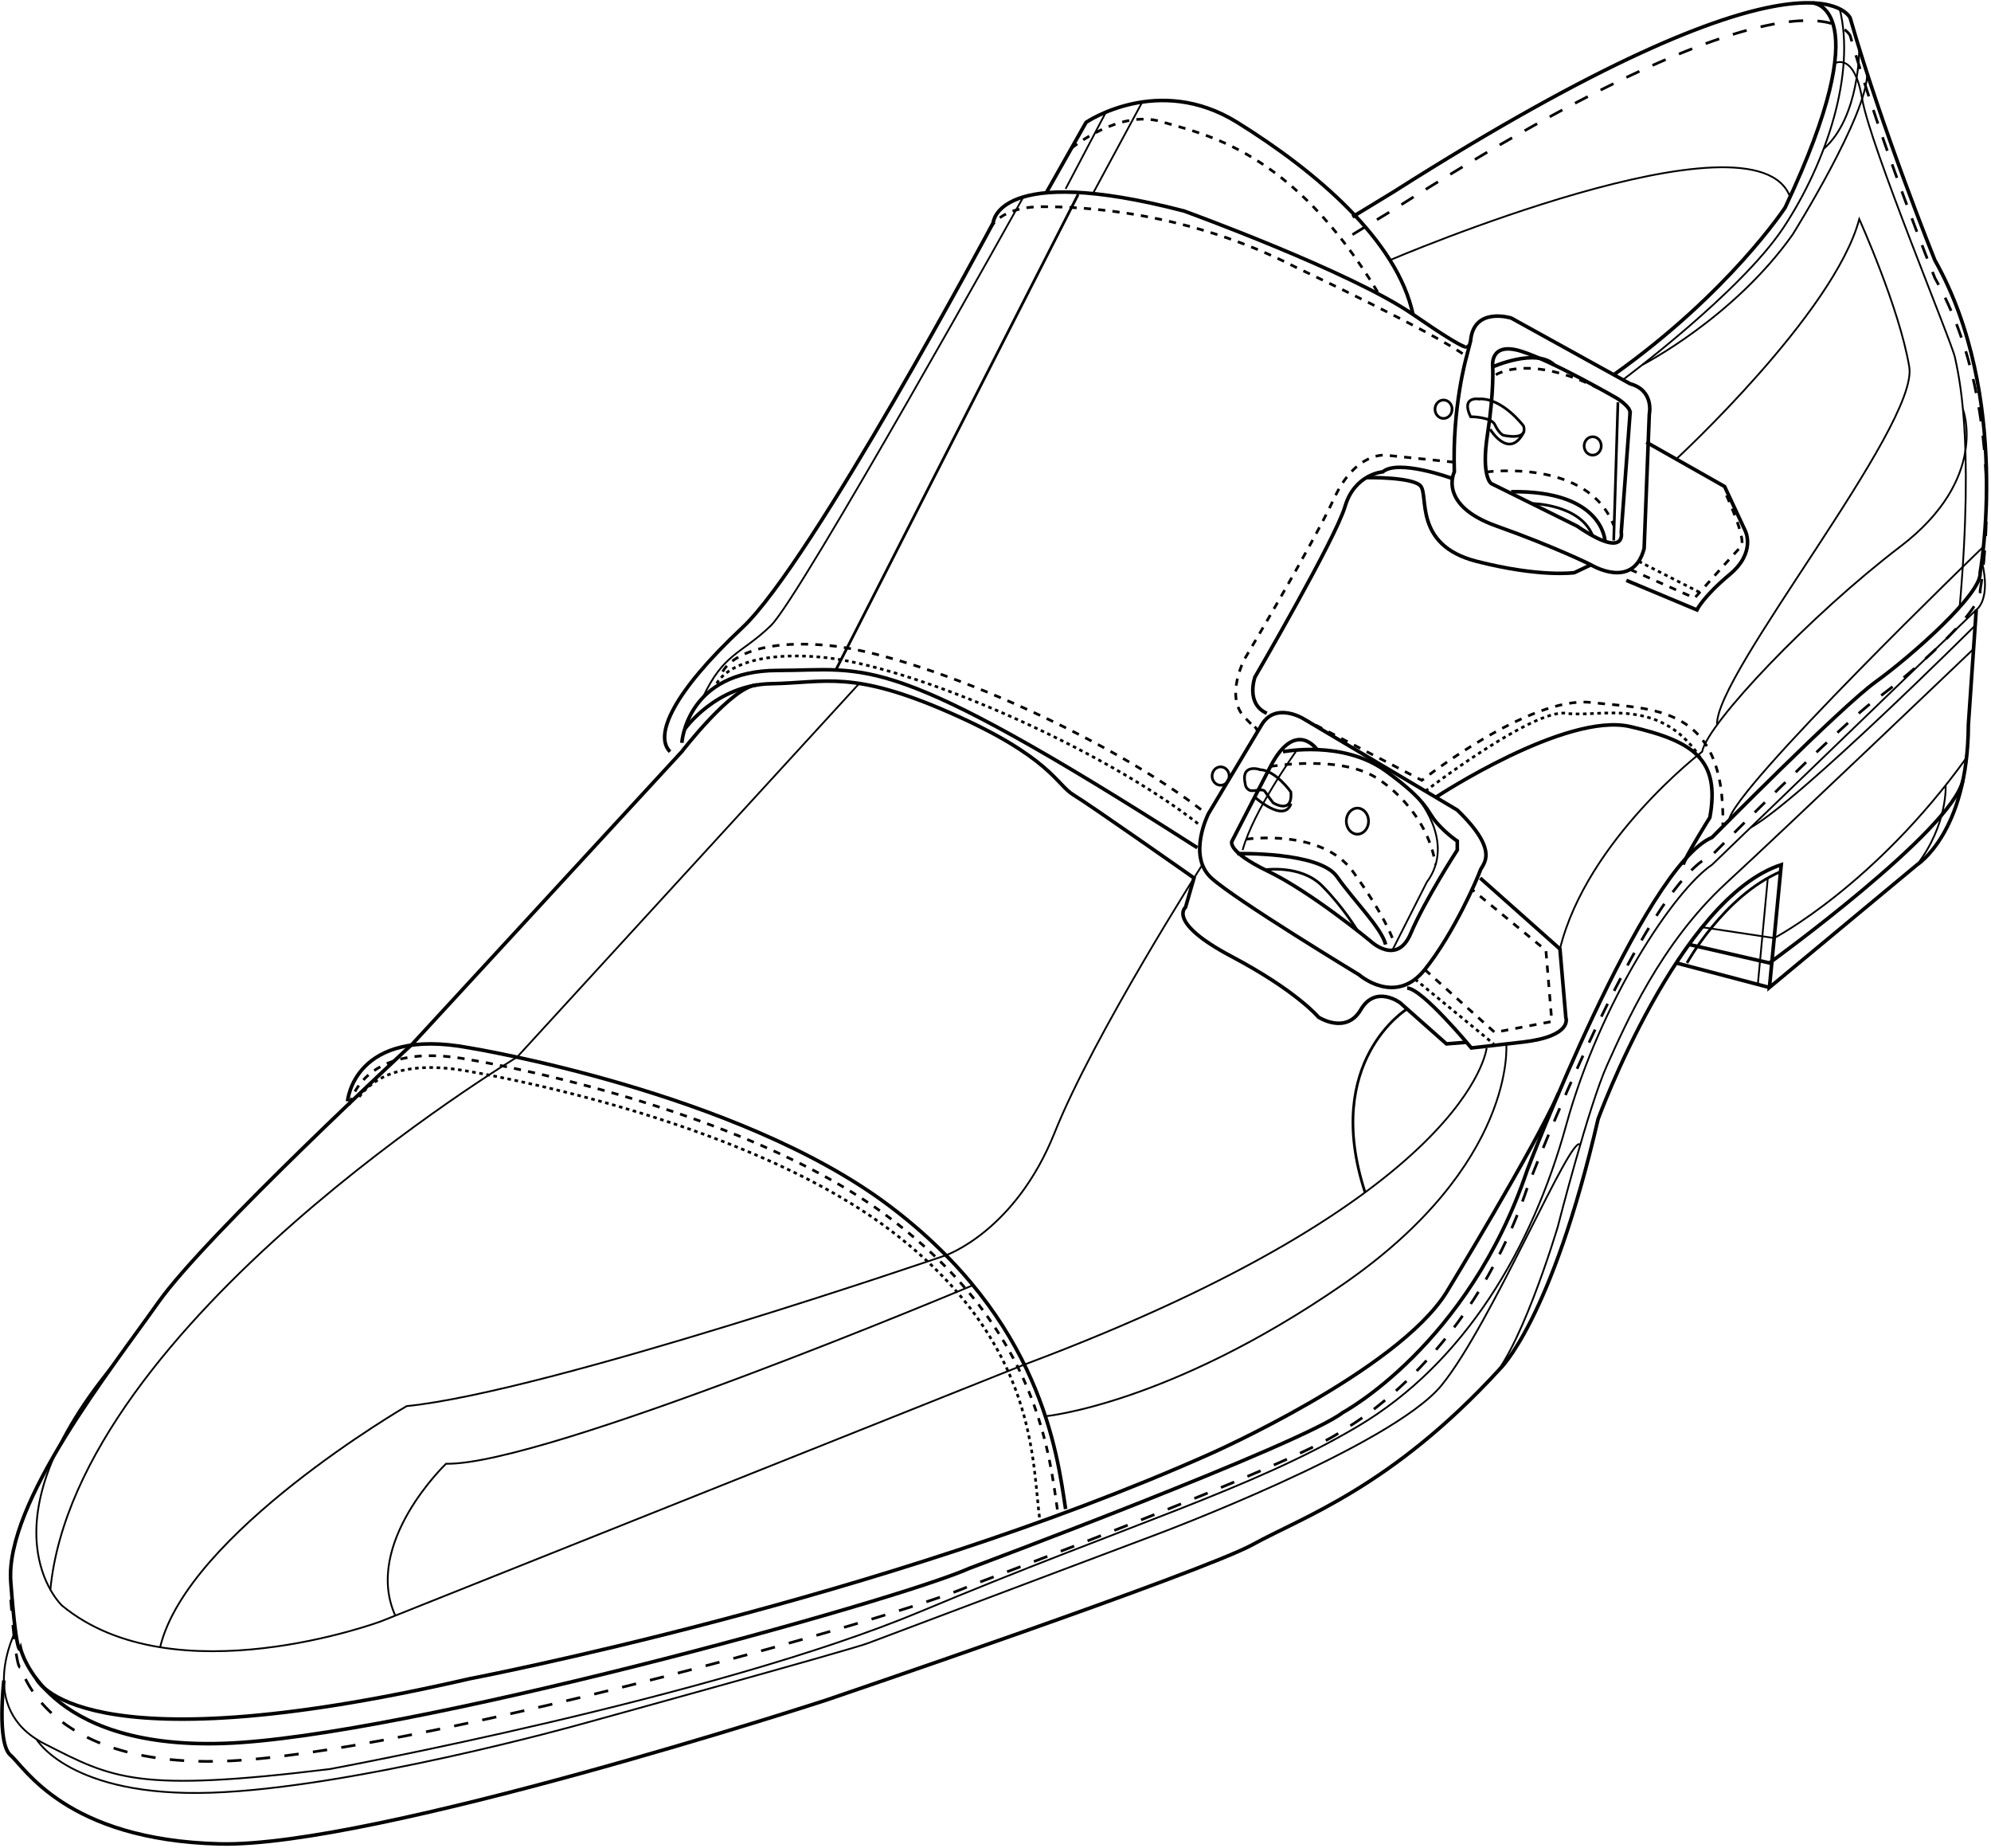 <svg width="693" height="643" viewBox="0 0 693 643" xmlns="http://www.w3.org/2000/svg">
  <title>
    дабл-монки
  </title>
  <g stroke="#000" fill="none" fill-rule="evenodd">
    <path d="M233.22 261.588c-5.655-5.655 1.03-20.564 25.19-43.184 24.164-22.62 87.285-140.863 87.285-140.863s1.14-21.07 66.43-4.11c0 0 58.095 21.08 79.686 35.99 21.6 14.91 18.51 10.8 18.51 10.8" stroke-width="1.25"/>
    <path d="M237.333 258.503s1.542-25.19 33.416-25.19c31.87 0 37.53-7.712 146 61.692m156.29-141.12l27.24 15.422 7.19 15.424s3.85 7.46-5.4 15.17-11.43 12.34-11.43 12.34l-24.56-10.28m-7.457-13.88s-.77-17.48-32.644-16.96" stroke-width="1.25"/>
    <path d="M567.384 143.602l-3.085 41.643s2.03 9.67-15.43-2.185l-29.82-14.78s-3.6-2.314-1.29-17.223c2.31-14.91 1.8-23.392 1.8-23.392s-1.29-8.996 10.02-5.398c11.31 3.6 33.412 16.452 33.412 16.452s4.52 2.85 4.37 4.88z" stroke-width="1.25"/>
    <path d="M510.47 124.067s-5.035 17.3-4.264 40.14c0 0-5.912 11.527 14.652 18.852 20.564 7.32 32.902 13.49 32.902 13.49s14.653 9 18.508-5.66l1.8-46.79s1.806-8.23-6.68-10.54l-41.39-22.88s-13.108-4.114-14.137 7.97l-1.39 5.395zm9.103 3.598s15.06-6.693 21.41-.647" stroke-width="1.25"/>
    <path d="M505.418 166.48s-18.747-6.86-24.146-2.274c0 0-9.767.73-13.108 12.04-3.343 11.31-31.36 59.38-31.36 59.38s-3.343 9.254 4.112 12.595m59.12 29.05s44.993-29.56 67.35-24.42c22.36 5.14 31.36 11.57 27.76 31.62 0 0-9 14.4-9.254 16.45m-155.258-3.85s28.532-.77 34.7 7.97c6.17 8.74 15.425 17.74 16.966 23.65m32.903-23.13l27.76 24.68 2.058 23.907s2.58 6.427-14.9 8.484l-17.99 2.055s-17.22-20.82-22.36-20.82" stroke-width="1.25"/>
    <path d="M439.117 252.248L420.61 283.18s-7.456 14.652 1.028 22.363c8.482 7.712 51.41 33.674 51.41 33.674s12.595 11.053 22.876-1.8c10.283-12.852 18.508-32.13 19.28-34.444.77-2.314 7.196-6.426-7.97-21.078l-53.722-31.875s-9.582-5.818-14.395 2.228z" stroke-width="1.25"/>
    <path d="M458.395 260.82s-7.455-10.8-16.193 5.91l-13.368 25.96s-2.313 3.343 12.596 10.54c14.91 7.198 35.473 24.163 35.473 24.163s9.253 8.996 14.137-2.57c4.884-11.568 16.194-29.012 16.194-29.012v-3.12s-3.597-2.31-7.196-6.42c-3.6-4.11-2.828-7.19-17.738-17.99s-35.728-6.68-35.728-6.68" stroke-width="1.25"/>
    <path d="M125.007 381.712c4.837-6.52 15.418-13.168 38.467-8.822 0 0 93.224 15.166 146.004 54.924 52.78 39.756 49.54 81.88 52.55 101.757" stroke-width=".938" stroke-dasharray="1.25"/>
    <path d="M121.587 384.447c1.954-6.612 9.956-21.69 41.888-15.67 0 0 93.222 15.166 146.003 54.924 52.78 39.76 55.843 83.71 58.853 103.59" stroke-width=".938" stroke-dasharray="2.5"/>
    <path d="M120.975 383.258s2.056-26.22 42.5-18.594c0 0 93.223 15.167 146.003 54.924 52.78 39.756 58.416 85.683 61.425 105.56" stroke-width="1.25"/>
    <path d="M470.738 81.654l14.22-8.66C630.274-19.294 643.985 12.42 643.985 12.42c10.967 38.387 29.475 84.314 29.475 84.314 26.732 47.297 15.765 108.723 15.765 108.723.686 7.274-23.99 29.055-36.33 37.967-12.337 8.91-56.98 54.15-56.98 54.15-24.08 10.283-64.346 115.845-64.346 115.845-20.57 61-64.18 84.31-64.18 84.31-14.14 10.97-129.82 54.15-129.82 54.15-26.05 11.65-197.42 58.95-259.79 61-62.38 2.05-70.6-32.91-70.6-32.91s-1.37 4.12-3.43-23.3" stroke-width=".938" stroke-dasharray="5"/>
    <path d="M470.738 75.484l14.22-8.66C630.274-25.463 643.985 6.252 643.985 6.252c10.967 38.386 29.475 84.312 29.475 84.312 26.732 47.298 15.765 108.724 15.765 108.724.686 7.274-23.99 29.055-36.33 37.966-12.337 8.912-56.98 54.152-56.98 54.152-24.08 10.282-64.346 115.843-64.346 115.843-20.57 61-64.18 84.31-64.18 84.31-14.14 10.96-129.82 54.15-129.82 54.15-26.05 11.65-197.42 58.95-259.79 61-62.38 2.06-70.6-32.9-70.6-32.9s-1.38 4.11-3.43-23.31c-2.06-27.42 34.96-74.03 51.41-97.34 16.45-23.31 88.42-89.9 88.42-89.9l93.734-101.69s17.424-22.668 26.136-23.22" stroke-width="1.25"/>
    <path d="M364.315 66.824l13.71-24.243s25.02-17.13 52.61 0c27.59 17.14 55.693 41.13 61.177 66.84M631.02 1.04s23.247 1.372-9.656 71.156c0 0-19.3 29.538-59.69 58.23" stroke-width="1.25"/>
    <path d="M5.406 567.61s-13.984 26.946 10.007 39.196c23.992 12.25 32.218 17.05 99.393 8.824 0 0 133.666-24.676 205.64-54.836 71.974-30.162 115.157-42.5 152.172-64.434 37.015-21.935 60.655-61.716 72.535-104.876 11.882-43.16 37.65-81.742 50.762-90.568l91.94-88.68s5.28-3.294 1.953-16.9" stroke-width=".625"/>
    <path d="M1.355 584.785s-2.557 21.935 2.323 26.047c4.882 4.113 19.275 29.475 72.742 30.846 53.466 1.372 211.123-50.038 211.123-50.038s131.144-44.555 148.513-54.153c17.37-9.596 48.216-19.877 85.916-61.006 0 0 17.92-16.54 34.274-87.05 0 0 28.104-76.94 63.747-88.51l-4.112 42.72 51.41-42.72s17.68-11.15 17.83-48.67l2.74-40.01M583.44 335.11l32.44 8.533" stroke-width="1.25"/>
    <path d="M587.862 328.678l28.02 6.426s63.412-45.896 67.35-63.56" stroke-width="1.25"/>
    <path d="M587.19 335.104s12.718-23.205 32.572-31.78" stroke-width=".938"/>
    <path d="M592.455 322.668l25.082 3.773s34.928-18.24 66.932-62.75m-7.25 9.59s.78 13.51-9.94 27.65m-51.96 4.63l-3.48 37.036m75.63-124.904s-61 60.82-78.21 70.36" stroke-width=".625"/>
    <path d="M686.922 225.84s-63.244 60.425-86.12 81.503c-22.88 21.078-34.96 49.096-41.386 63.235-6.426 14.137-17.223 56.392-17.223 56.392s-13.967 47.08-25.49 55.108m173.695-291.856s-87.393 84.34-88.585 95.248M564.85 132.175s41.09-30.472 56-53.092c14.91-22.62 25.087-53.524 19.484-75.986m6.81 13.776s.19 23.913-12.41 34.964" stroke-width=".625"/>
    <path d="M571.614 126.974s31.756-16.274 52.322-45.32c0 0 26.192-41.8 25.948-56.116" stroke-width=".625"/>
    <path d="M638.577 22.05s6.787-4.147 9.567 12.305c2.78 16.453 31.314 84.9 32.34 90.134 1.03 5.23 6.824 26.89 1.614 86.75" stroke-width=".625"/>
    <path d="M683.23 142.41s9.313 24.087-21.82 47.812c-31.135 23.727-67.02 61.427-68.955 71.367 0 0-40.15 30.67-49.49 68.63m-18.677 33.05s3.69 41.92-56.892 83.73-103.546 45.86-103.546 45.86" stroke-width=".625"/>
    <path d="M583.44 159.77s54.96-50.676 63.706-83.513c0 0 13.975 30.93 17.403 51.408 3.42 20.48-67.97 107.36-66.89 124.583m-80.21 112.417s-4.88 51.73-160.92 110.22L132.62 564.22s-71.97 26.734-111.04-5.483c0 0-29.703-27.676 19.24-85.65" stroke-width=".625"/>
    <path d="M12.653 584.2s13.73 31.63 150.82 0c0 0 143.95-27.522 257.736-78.243 0 0 65.11-28.79 82.25-56.21 0 0 30.54-50.068 39.05-69.343" stroke-width="1.25"/>
    <path d="M418.51 300.917s-37.744 59.036-51.453 93.308c-13.71 34.274-37.803 42.6-37.803 42.6S190.892 484.358 141.54 489.33c0 0-76.33 44.247-85.805 83.902" stroke-width=".625"/>
    <path d="M338.648 447.254s-149.126 62.815-183.4 62.13c0 0-29.017 27.684-17.656 52.856M356.2 68.533s-77.568 139.152-87.85 149.14c-10.282 9.985-16.52 9.517-23.768 25.174" stroke-width=".625"/>
    <path d="M375.283 67.636l-84.313 165.42" stroke-width=".938"/>
    <path d="M238.3 253.78s10.858-15.497 30.05-15.84c19.193-.344 28.24-4.932 62.72 10.28 34.48 15.215 36.673 24.85 42.5 28.363 5.825 3.512 42.022 28.96 42.022 28.96l-2.952 10.197s-6.6 5.14 16.065 17.136c22.664 11.995 30.204 21.083 30.204 21.083s9.57 6.25 14.73-2.58c5.17-8.83 13.71-2.4 13.71-2.4l16.11 14.29 7-.56" stroke-width="1.25"/>
    <path d="M440.33 302.69s12.41-1.86 19.78 5.51c7.368 7.368 12.363 15.657 12.363 15.657" stroke-width=".938"/>
    <path d="M492.877 276.972s14.186 15.976 3.733 30.028l-11.99 23.7m-33.594-69.112s-14.737 20.465-18.507 34.224" stroke-width=".625"/>
    <path d="M475.613 166.205s15.644-.3 18.755 2.81c3.11 3.112-2.666 20.643 19.556 26.322 22.223 5.68 34.05 3.95 34.05 3.95l5.786-2.733" stroke-width="1.25"/>
    <path d="M533.06 175.22s16.892.105 21.303 11.233m8.78-46.45l-1.468 48.07m-46.988-49.226s-6.295-1.03-2.825 6.17c0 0 7.197 0 8.482 2.826 1.285 2.828 2.828 3.6 2.828 3.6s8.815 2.184 7.106-3.214c0 0-7.368-9.9-15.59-9.39zm3.986 10.54s6.684 11.052 11.825.77m-91.943 117.656s-6.84-2.343-5.11 5.108c0 0 0 1.21 1.345 2.02s4.665-.86 5.54.54c.876 1.4 2.796 3.9 2.796 3.9s6.857 4.3 6.185-3.76c0 0-5.24-7.53-10.75-7.79zm-1.835 9.562s10.264 9.262 12.637 2.27m40.398 71.468s-29.572 18.084-14.615 63.844" stroke-width=".938"/>
    <path d="M12.653 605.207s11.67 20.363 61.025 18.65c49.354-1.715 127.84-23.65 127.84-23.65s96.992-26.732 100.762-28.446l100.078-37.7s81.914-30.62 99.392-51.98c17.48-21.36 45.51-88.7 48.274-83.65m-250.95-160.58L179.96 367.89S26.505 460.244 17.533 553.19m367.41-514.17l-14.04 26.707m26.687-30.232l-17.337 32.14" stroke-width=".625"/>
    <path d="M372.944 51.565s16.562-13.61 31.214-9.24c14.65 4.37 45.768 9.628 75.836 60.08M344.674 79.44s3.19-7.46 17.84-7.507c14.653-.048 50.897 1.752 88.427 21.03 0 0 48.63 22.878 59.53 31.103m10.19 6.354s12.4-8.304 39.98 6.937m-43.29 26.895s35.29-4.84 44.34 18.615" stroke-width=".938" stroke-dasharray="2.5"/>
    <path d="M427.842 270.068c0 1.77-1.332 3.204-2.977 3.204-1.644 0-2.978-1.434-2.978-3.204 0-1.77 1.334-3.204 2.978-3.204 1.645 0 2.977 1.434 2.977 3.204zM557.34 155.19c0 1.77-1.333 3.204-2.978 3.204-1.644 0-2.977-1.434-2.977-3.204 0-1.77 1.333-3.204 2.977-3.204 1.645 0 2.978 1.434 2.978 3.204zm-51.922-12.78c0 1.77-1.332 3.204-2.977 3.204-1.64 0-2.97-1.434-2.97-3.204 0-1.77 1.34-3.204 2.98-3.204s2.98 1.435 2.98 3.204zM476.35 285.765c0 2.503-1.736 4.532-3.878 4.532-2.14 0-3.876-2.03-3.876-4.532 0-2.504 1.735-4.533 3.876-4.533 2.142 0 3.878 2.03 3.878 4.533z" stroke-width=".938"/>
    <path d="M567.388 198.175l22.445 9.946s13.812-15.49 16.11-17.89c2.295-2.4-5.61-19.12-5.61-19.12m-94.196-10.27L482.3 158.4s-10.36-1.304-17.9 14.96c-7.54 16.26-31.23 56.018-31.23 56.018s-6.893 13.023 0 20.22c6.895 7.198 3.555 3.26 3.555 3.26m16.79-2.832l41.387 21.523s37.53-29.49 58.864-27.09c21.336 2.4 46.817.63 45.9 42.64" stroke-width=".938" stroke-dasharray="2.5"/>
    <path d="M496.124 275.303s37.595-28.795 49.03-27.08c11.434 1.713 33.74-6.78 47.927 17.48m-22.7-70.366l21.22 10.81" stroke-width=".938" stroke-dasharray="1.25"/>
    <path d="M433.755 292.042s26.206-3.877 37.162 11.28c10.955 15.16 13.703 23.12 13.703 23.12M442.2 266.73s25.632-4.426 38.136 4.813c0 0 16.244 10.095 19.344 29.373m-3.755 36.502l24.333 21.848 19.88-3.77-2.057-24.77-25.7-21.148" stroke-width=".938" stroke-dasharray="2.5"/>
    <path d="M492.536 340.775l27.38 22.5" stroke-width=".938" stroke-dasharray="1.25"/>
    <path d="M251.556 233.734s5.14-11.903 36.33-9.16c31.19 2.74 97.62 31.476 131.75 58.407" stroke-width=".938" stroke-dasharray="2.5"/>
    <path d="M249.5 237.846s5.14-11.902 36.33-9.16c31.19 2.742 97.62 31.477 131.75 58.408" stroke-width=".938" stroke-dasharray="1.25"/>
    <path d="M483.808 90.52s127.372-54.44 139.26-21.987" stroke-width=".625"/>
  </g>
</svg>
